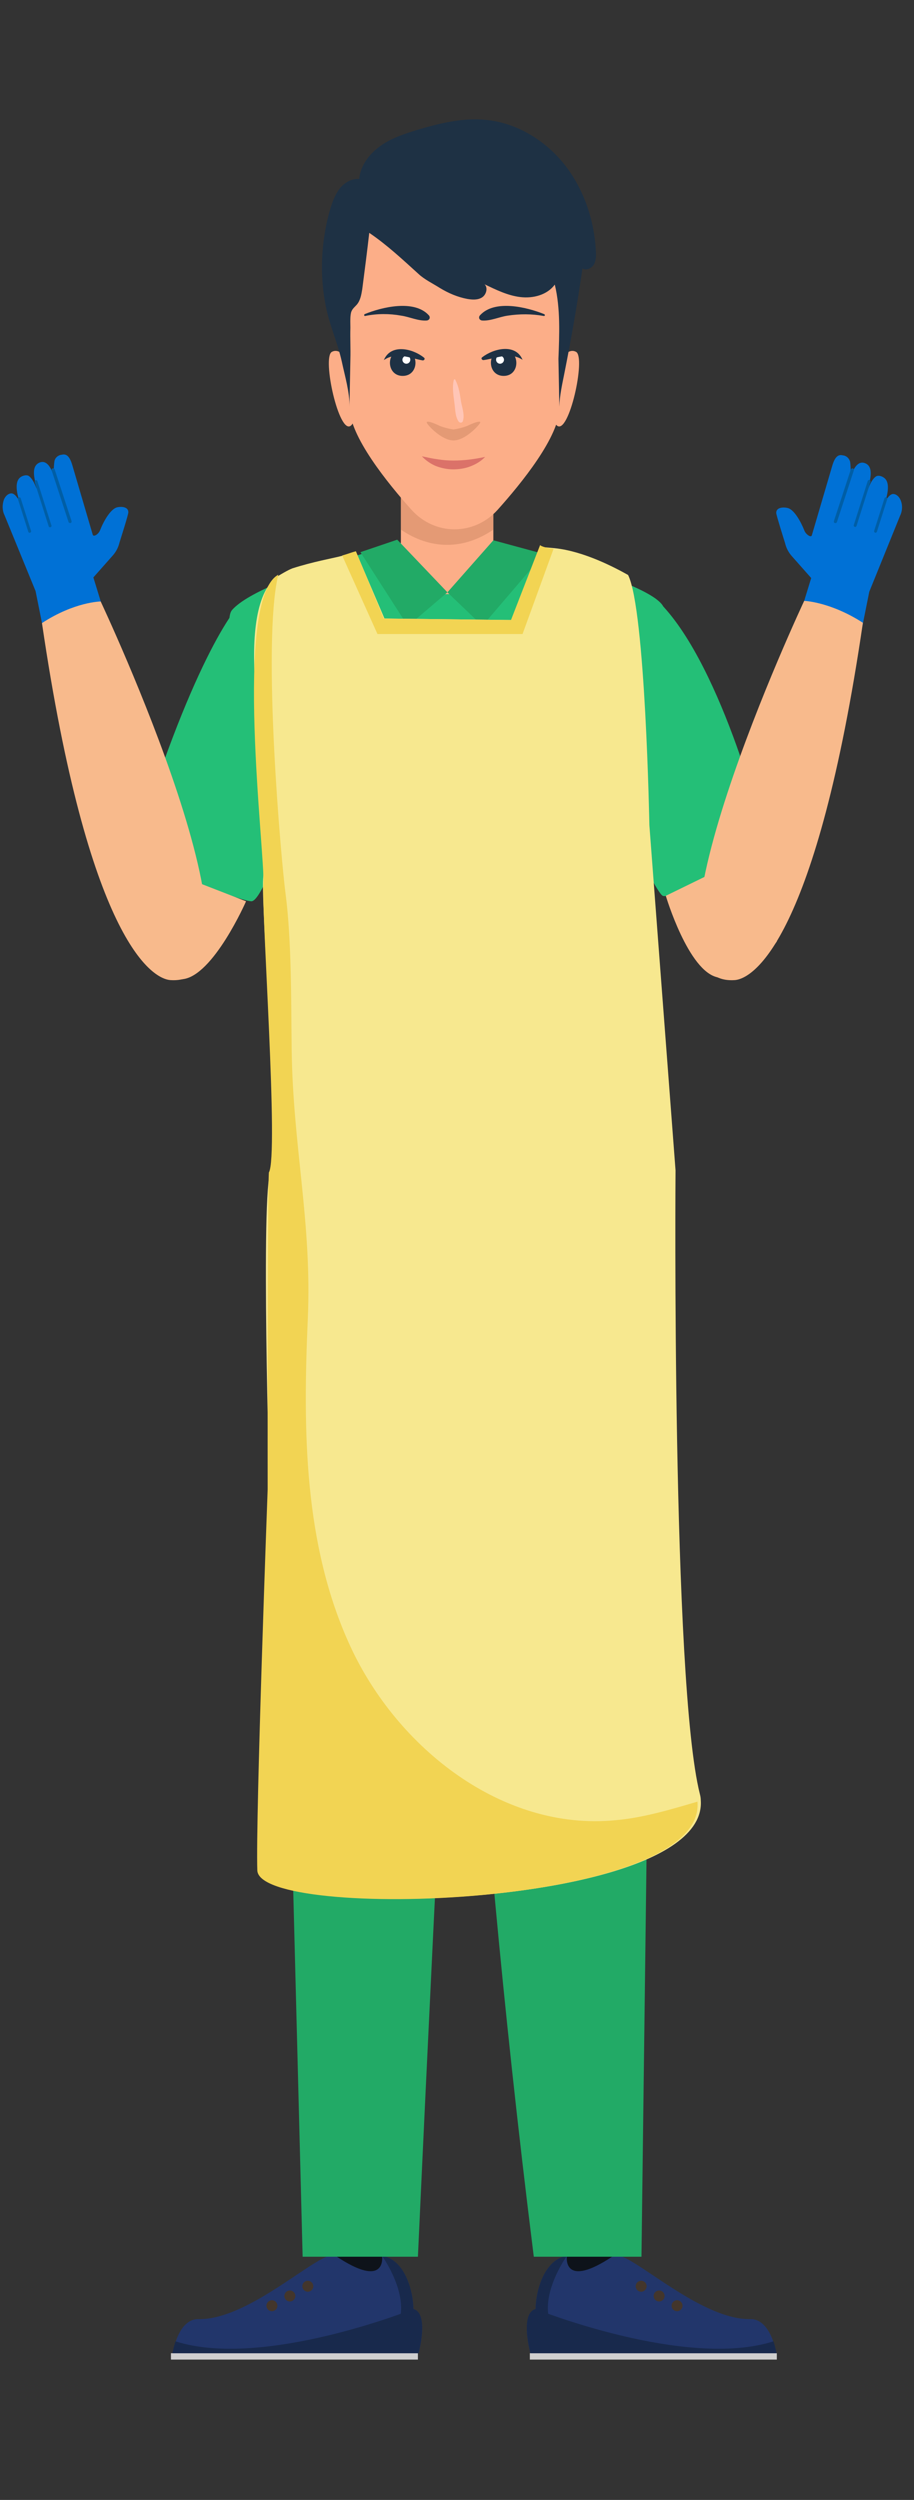<?xml version="1.0" encoding="utf-8"?>
<!-- Generator: Adobe Illustrator 22.1.0, SVG Export Plug-In . SVG Version: 6.00 Build 0)  -->
<svg version="1.1" id="Layer_1" xmlns="http://www.w3.org/2000/svg" xmlns:xlink="http://www.w3.org/1999/xlink" x="0px" y="0px"
	 viewBox="0 0 300.5 821.3" style="enable-background:new 0 0 300.5 821.3;" xml:space="preserve">
<rect x="0" y="0" width="300.5" height="821.3" fill="#333333" stroke="none"/>
<style type="text/css">
	.st0{fill:#0E131A;}
	.st1{fill:#22366B;}
	.st2{fill:#18294C;}
	.st3{fill:#CFCFCF;}
	.st4{fill:#43362C;}
	.st5{fill:#22AA66;}
	.st6{fill:#24BF77;}
	.st7{fill:#FCAE88;}
	.st8{opacity:0.32;fill:#B06D4D;enable-background:new    ;}
	.st9{fill:#1E3144;}
	.st10{fill:#FFFFFF;}
	.st11{fill:#DB7269;}
	.st12{fill:#FFC5B6;}
	.st13{fill:#24AA63;}
	.st14{fill:#209E5F;}
	.st15{fill:#F7E88F;}
	.st16{fill:#F2D453;}
	.st17{fill:#B77A65;}
	.st18{fill:#0071D6;}
	.st19{fill:#005EA5;}
	.st20{fill:#F8BA8C;}
</style>
<g>
	<g>
		<g id="OBJECT_1_">
			<g>
				<g>
					<g id="doctor_13_">
						<g>
							<g>
								<polygon class="st0" points="203.1,756.9 204.4,723.7 186.6,723.7 185.2,756.9 								"/>
								<g>
									<path class="st1" d="M255.3,773.1h-80.9c0,0-1.9-6.8-0.9-11.1c0.4-1.7,1.1-3,2.6-3.4c0-5.3,2.5-16.1,10.3-17.5l0,0
										c-0.1,0.4-1.4,11.2,15.3,0c4.2-2.8,27.7,21.1,45,20.8c4-0.1,6.4,4,7.5,7.3C255,771.4,255.3,773.1,255.3,773.1z"/>
									<path class="st2" d="M186.4,741.1c-0.2,0.3-9.2,12.9-5.3,22.4c-2.6,0-5.1-0.6-7.6-1.5c0.4-1.7,1.1-3,2.6-3.4
										C176.1,753.3,178.6,742.4,186.4,741.1C186.4,741,186.4,741,186.4,741.1z"/>
									<rect x="174.2" y="773.1" class="st3" width="81.2" height="2.1"/>
									<path class="st2" d="M255.3,773.1h-80.9c0,0-3.6-13.1,1.7-14.5c0,0,49.4,19.8,78.2,10.6C255,771.4,255.3,773.1,255.3,773.1
										z"/>
									<g>
										<path class="st4" d="M212.6,751.1c0,1-0.8,1.8-1.8,1.8s-1.8-0.8-1.8-1.8s0.8-1.8,1.8-1.8
											C211.8,749.3,212.6,750.1,212.6,751.1z"/>
										<path class="st4" d="M218.5,754.3c0,1-0.8,1.8-1.8,1.8s-1.8-0.8-1.8-1.8s0.8-1.8,1.8-1.8S218.5,753.3,218.5,754.3z"/>
										<path class="st4" d="M224.4,757.5c0,1-0.8,1.8-1.8,1.8s-1.8-0.8-1.8-1.8s0.8-1.8,1.8-1.8S224.4,756.5,224.4,757.5z"/>
									</g>
								</g>
							</g>
							<g>
								<polygon class="st0" points="109,756.9 107.6,723.7 125.5,723.7 126.8,756.9 								"/>
								<g>
									<path class="st1" d="M56.7,773.1h80.9c0,0,1.9-6.8,0.9-11.1c-0.4-1.7-1.1-3-2.6-3.4c0-5.3-2.5-16.1-10.3-17.5l0,0
										c0.1,0.4,1.4,11.2-15.3,0c-4.2-2.8-27.7,21.1-45,20.8c-4.1-0.1-6.4,4-7.5,7.3C57,771.4,56.7,773.1,56.7,773.1z"/>
									<path class="st2" d="M125.6,741.1c0.2,0.3,9.2,12.9,5.3,22.4c2.6,0,5.1-0.6,7.6-1.5c-0.4-1.7-1.1-3-2.6-3.4
										C135.9,753.3,133.4,742.4,125.6,741.1C125.6,741,125.6,741,125.6,741.1z"/>
									<rect x="56.2" y="773.1" class="st3" width="81.2" height="2.1"/>
									<path class="st2" d="M56.7,773.1h80.9c0,0,3.6-13.1-1.7-14.5c0,0-49.4,19.8-78.2,10.6C57,771.4,56.7,773.1,56.7,773.1z"/>
									<g>
										<path class="st4" d="M99.4,751.1c0,1,0.8,1.8,1.8,1.8s1.8-0.8,1.8-1.8s-0.8-1.8-1.8-1.8S99.4,750.1,99.4,751.1z"/>
										<path class="st4" d="M93.5,754.3c0,1,0.8,1.8,1.8,1.8s1.8-0.8,1.8-1.8s-0.8-1.8-1.8-1.8C94.3,752.5,93.5,753.3,93.5,754.3
											z"/>
										<path class="st4" d="M87.6,757.5c0,1,0.8,1.8,1.8,1.8s1.8-0.8,1.8-1.8s-0.8-1.8-1.8-1.8C88.4,755.7,87.6,756.5,87.6,757.5
											z"/>
									</g>
								</g>
							</g>
							<g>
								<path class="st5" d="M90.6,395.2l8.9,346.2h37.9c6.7-146.1,14.2-288.1,14.2-288.1s2.5,117.2,23.9,288.1h35.4l4.4-346.2H90.6
									z"/>
							</g>
						</g>
					</g>
					<path class="st6" d="M216,401.6c-20.3,15.5-102.3,13.1-124.5-0.9c-2.9-17.6-3.2-140.8-3.2-140.8s-17.1-53.8-12-59.5
						c10.3-11.7,70.2-25.8,70.2-25.8s64.2,14.2,71.3,24.2c3.4,4.9-4.6,50.6-4.6,99.5C213.2,319.6,216,390.6,216,401.6z"/>
					<g>
						<rect x="131.8" y="158.5" class="st7" width="30.4" height="36.7"/>
						<path class="st8" d="M131.8,158.5V174c4.7,3.2,9.8,5,15.2,5s10.5-1.8,15.2-5v-15.5H131.8z"/>
					</g>
					<g>
						<g>
							<polygon class="st5" points="147.1,194.6 134.1,205.7 118.5,181.4 130.6,177.3 							"/>
						</g>
						<g>
							<polygon class="st5" points="147.1,194.6 158.6,205.6 178.8,182 162.2,177.5 							"/>
						</g>
					</g>
				</g>
				<g>
					<g>
						<path class="st7" d="M183.3,120.1c0,0,2.8-6.3,6.1-4.5s-2.4,27.6-6.3,24.2C179.2,136.3,183.3,120.1,183.3,120.1z"/>
						<path class="st7" d="M115.2,120.1c0,0-2.8-6.3-6.1-4.5c-3.3,1.8,2.4,27.6,6.3,24.2C119.3,136.3,115.2,120.1,115.2,120.1z"/>
						<path class="st7" d="M149.4,173.9L149.4,173.9c-5.3,0-10.4-2.3-14.1-6.4c-7.8-8.7-20.4-24.2-20.4-33.8l-2.2-37.3
							c0-20.4,17.6-33.4,36.7-33.4l0,0c11.8,0,23.1,4.9,29.9,13.5c4.2,5.3,6.8,11.9,6.8,19.7l-2.1,37.5c0,9.7-12.6,25.1-20.4,33.8
							C159.9,171.6,154.8,173.9,149.4,173.9z"/>
						<path class="st9" d="M190.4,61.6c-1.3-2.6-2.9-5.1-4.7-7.4c-6.3-8-15.7-13.8-25.8-14.8c-7.7-0.8-15.4,1.1-22.8,3.3
							c-4.2,1.3-8.5,2.7-12.1,5.3s-6.5,6.4-6.9,10.8c-2.4-0.2-4.7,1.1-6.3,3c-1.5,1.9-2.4,4.2-3.1,6.5c-1.1,3.5-1.8,7.2-2.3,10.9
							c-0.9,7.1-0.7,14.3,0.7,21.3c1.2,6.3,3.9,12,5.3,18.4c1,4.7,2.6,10,2.5,14.8l0.3-15.7c0.1-3.4-0.1-6.8,0-10.3
							c0-1.4-0.1-3,0.1-4.4c0.2-1.6,1-2.1,2-3.2c1.2-1.4,1.5-3.3,1.8-5.1c0.8-6.2,1.6-12.3,2.3-18.5c5.9,4,11,8.8,16.2,13.5
							c1.9,1.8,4.8,3.2,7,4.6c2.8,1.7,5.8,3,9,3.6c1.7,0.3,3.5,0.4,4.9-0.5s2-3.2,0.8-4.3c3.8,1.8,7.6,3.7,11.8,4.2
							s8.8-0.7,11.3-4.1c1.9,7.8,1.5,16.5,1.2,24.4l0.3,15.7c0.1-3.6,0.9-7.2,1.6-10.7c2.3-11.5,4.3-23,6-34.7
							c1.3,0.8,3.1-0.1,3.8-1.4s0.7-2.9,0.6-4.5C195.5,75.2,193.7,68,190.4,61.6z"/>
					</g>
					<g>
						<path class="st8" d="M154.1,139.7c-2.1,1-5,1.4-5,1.4s-2.9-0.4-5-1.4s-3.8-1.5-3.8-0.9s4.8,5.9,8.8,5.9s8.7-5.3,8.8-5.9
							C158,138.2,156.2,138.7,154.1,139.7z"/>
						<g>
							<g>
								<path class="st9" d="M132.4,123.5c5.6,0,5.6-8.6,0-8.6C126.8,114.9,126.8,123.5,132.4,123.5L132.4,123.5z"/>
							</g>
							<path class="st10" d="M134.9,118.2c0,0.7-0.6,1.3-1.3,1.3s-1.3-0.6-1.3-1.3c0-0.7,0.6-1.3,1.3-1.3
								C134.3,116.8,134.9,117.4,134.9,118.2z"/>
							<g>
								<path class="st9" d="M126.2,118.3c4.1-2.8,8.4-0.7,12.7,0.1c0.5,0.1,1-0.5,0.5-0.9C135.7,114.5,128.5,112.8,126.2,118.3
									C126.1,118.3,126.2,118.4,126.2,118.3L126.2,118.3z"/>
							</g>
						</g>
						<g>
							<g>
								<path class="st9" d="M165.6,123.5c-5.6,0-5.6-8.6,0-8.6C171.1,114.9,171.2,123.5,165.6,123.5L165.6,123.5z"/>
							</g>
							<path class="st10" d="M163.1,118.2c0,0.7,0.6,1.3,1.3,1.3s1.3-0.6,1.3-1.3c0-0.7-0.6-1.3-1.3-1.3
								C163.7,116.8,163.1,117.4,163.1,118.2z"/>
							<g>
								<path class="st9" d="M171.8,118.2c-2.3-5.5-9.6-3.7-13.3-0.8c-0.5,0.4,0.1,1,0.5,0.9C163.4,117.7,167.6,115.5,171.8,118.2
									C171.8,118.4,171.9,118.3,171.8,118.2L171.8,118.2z"/>
							</g>
						</g>
						<g>
							<path class="st9" d="M120.1,103.8c3.8-0.8,8-0.8,11.8-0.1c2.8,0.4,5.6,1.8,8.4,1.6c0.9-0.1,1.3-1,0.7-1.7
								c-4.8-5.3-15.5-2.7-21.1-0.4C119.6,103.4,119.7,103.9,120.1,103.8L120.1,103.8z"/>
						</g>
						<g>
							<path class="st9" d="M178.9,103.2c-5.7-2.3-16.3-4.9-21.1,0.4c-0.6,0.7-0.2,1.6,0.7,1.7c2.8,0.2,5.6-1.2,8.4-1.6
								c3.9-0.6,8-0.6,11.8,0.1C179.2,103.9,179.3,103.4,178.9,103.2L178.9,103.2z"/>
						</g>
						<g>
							<path class="st11" d="M138.7,149.9c1.9,0.4,3.6,0.8,5.3,1c1.7,0.3,3.4,0.4,5.1,0.4c1.7,0,3.4-0.1,5.1-0.3
								c1.7-0.2,3.5-0.5,5.3-0.9c-1.3,1.4-3,2.4-4.8,3.1c-1.8,0.7-3.8,1-5.7,1s-3.9-0.4-5.7-1.1C141.6,152.4,140,151.3,138.7,149.9z
								"/>
						</g>
						<g>
							<path class="st12" d="M149.2,124.8c-0.6,2.6-0.1,5,0.2,7.6c0.3,2,0.2,4.4,1.4,6.1c0.4,0.5,1.2,0.5,1.4-0.2
								c0.6-2-0.2-4.2-0.6-6.2c-0.4-2.6-0.7-5-1.9-7.3C149.7,124.5,149.3,124.6,149.2,124.8L149.2,124.8z"/>
						</g>
					</g>
				</g>
			</g>
			<path class="st13" d="M157.5,400.2c-27.8,1-49.9-13.1-54.3-27.7s-3.2-77.3-5.1-104.8c-1.3-18.9-8.4-34-20.8-45.9
				c3.9,17.3,10.3,37.5,10.3,37.5s1.8,124.8,3.2,140.8c15.5,11.3,67.5,14.2,101.6,8.9C180.8,408.6,168.7,399.8,157.5,400.2z"/>
			<path class="st6" d="M215.3,196.5c0,0-30.8,7.8-19.4,53.5c0,0,18.8,42.7,22,44.3c3.2,1.6,32.6-17.2,32.9-19.5
				S236.2,215.3,215.3,196.5z"/>
			<path class="st6" d="M80.1,197.7c-2.5,0.4-18,21.8-36.5,83.9c0,0,34,14.2,39,14.5s19.3-47.7,19.3-47.7S105.4,189.8,80.1,197.7z"
				/>
			<path class="st14" d="M215.1,404.9c-38.8,11.8-82.4,11.2-123.5,5.4c0,0-1.8-2.3-1.6-3.9c0.3-1.6,2.2-7.5,5.1-5.8
				s14.8,4.9,24.9,6.1s32,0.1,33.8,0.6s34.9,0,34.9,0L215.1,404.9z"/>
		</g>
		<g>
			<g>
				<path class="st15" d="M133.9,623.8c-2.5,0-4.8,0-7,0c-23.4-0.3-41.5-3.5-41.7-9.5c-0.6-17.1,3.4-125.2,3.4-125.2
					S85.7,390.5,89,385c1.8-3,0.6-28.6-0.6-52.7c0-0.1,0-0.1,0-0.2c-1.1-20-2.2-39-1.9-43.3c0.1-1.1,0.2-2.6,0.3-4.2l0,0
					c0.3-4.6,0.6-10.6,1-15.9c0.4-7.1,0.7-13,0.7-13s-12.4-53.4,2-65.8c1-0.8,4.5-2.8,5.7-3.2c6.9-2.2,12.8-3.2,16.3-4.1
					c1.8-0.5,3.3-1.1,4.5-1.4l9.4,22l41.8,0.5l9.3-24c0,0,1.9,0.1,4.9,0.4c9.7,1,20,6.5,24.1,8.8c5.7,11.4,7,82.2,7,82.2l8.6,113.4
					c0,0-1.3,168.1,8,204.9c0.2,0.7,0.3,1.5,0.3,2.1C231.9,613.4,176.7,623.3,133.9,623.8z"/>
				<path class="st16" d="M84.6,614.5c-0.6-17.1,3.4-125.2,3.4-125.2s-0.1-96.1,0.4-104.1c3.3-5.5-2.5-85.6-1.8-95
					c0.6-9.4-10-93.2,4.9-101.4c-5.5,22.6,1.1,95.6,2.4,104.9c2,15.4,1.8,35.6,2,51.2c0.4,31.7,6.7,56.8,5.3,88.4
					c-1.6,36.5-1.4,74.3,14,107.6s49.9,60.7,87.1,57.1c9.2-0.8,18.1-3.5,27-6.1C232.5,626.9,85.3,631.2,84.6,614.5z"/>
			</g>
			<path class="st16" d="M182,180.3l-10.2,28h-47.7l-11.6-25.8c1.8-0.5,3.3-1.1,4.5-1.4l9.2,22.1l41.8,0.5l9.6-24.7
				C177.4,179.2,179,180,182,180.3z"/>
		</g>
	</g>
	<g>
		<g>
			<path class="st17" d="M276.4,171c-0.1,0.3,0.1,0.5,0.3,0.6c0.3,0.1,0.5-0.1,0.6-0.3l0,0l3.4-10.7c0.1-0.3,0-0.5-0.3-0.6l0,0
				c-0.3-0.1-0.6,0.1-0.6,0.3L276.4,171z"/>
			<path class="st17" d="M269.7,169.1c-0.1,0.3,0.1,0.6,0.3,0.6c0.3,0.1,0.5-0.1,0.6-0.3l4.6-14.5c0.1-0.3-0.1-0.5-0.3-0.6
				c-0.3-0.1-0.5,0.1-0.6,0.3l0,0L269.7,169.1z"/>
			<path class="st18" d="M257.8,218.9l8.9-29l-6.2-7c-1.2-1.3-2-2.8-2.4-4.5c-0.4-1.3-2.9-9.2-2.9-9.9c0-2,2.7-1.9,3.8-1.6
				c2,0.5,4.2,4.2,5.5,7.5c0.5,1.2,2.1,2.3,2.4,1.5l6.7-22.8c1-3.5,2.3-3.8,3.5-3.5c1.2,0.1,2.1,1,2.4,2.1c0.3,2.2,0.2,4.4-0.2,6.5
				c0,0,1.4-7.2,4.9-6.1c3.5,1.1,1.6,6.3,1.2,8.3c-0.2,1.2,0.7-2.5,2.5-3.8c0.8-0.6,2-0.2,2.8,0.4c2.7,2,0.1,8.4,0.1,8.4
				s1.2-2.9,2.7-3.1c0.9-0.1,2,0.6,2.6,2c0.7,1.7,0.6,3.6-0.2,5.2l-10.1,24.9l-6.3,31.4L257.8,218.9z"/>
			<path class="st19" d="M287.4,174.4c-0.1,0.3,0.1,0.5,0.3,0.6c0.3,0.1,0.5-0.1,0.6-0.3l3.4-10.7c0.1-0.3-0.1-0.5-0.3-0.6
				c-0.3-0.1-0.5,0.1-0.6,0.3l0,0L287.4,174.4z"/>
			<path class="st19" d="M280.7,172.5c-0.1,0.3,0.1,0.5,0.3,0.6c0.3,0.1,0.5-0.1,0.6-0.3l0,0l4.6-14.5c0.1-0.3-0.1-0.5-0.3-0.6
				c-0.3-0.1-0.5,0.1-0.6,0.3L280.7,172.5z"/>
			<path class="st19" d="M274.2,171.1c-0.1,0.2-0.1,0.6,0.2,0.7c0.2,0.1,0.6,0.1,0.7-0.2c0-0.1,0.1-0.1,0.1-0.2l5.5-16.8
				c0.1-0.2,0-0.6-0.2-0.7c-0.2-0.1-0.6,0-0.7,0.2c0,0.1,0,0.1-0.1,0.2L274.2,171.1z"/>
		</g>
		<g>
			<path class="st20" d="M264.4,197.4c0,0-59.7,126.9-22.9,124.6c6.4-0.4,27-14,42.2-117.4C273,197.7,264.4,197.4,264.4,197.4z"/>
		</g>
	</g>
	<g>
		<g>
			<path class="st17" d="M17.8,160.4c-0.1-0.3-0.4-0.4-0.6-0.3l0,0c-0.3,0.1-0.4,0.4-0.3,0.6l3.4,10.7l0,0c0.1,0.3,0.4,0.4,0.6,0.3
				c0.3-0.1,0.4-0.4,0.3-0.6L17.8,160.4z"/>
			<path class="st17" d="M23.3,154.7L23.3,154.7c-0.1-0.3-0.4-0.4-0.6-0.3c-0.3,0.1-0.4,0.4-0.3,0.6l4.6,14.5
				c0.1,0.3,0.4,0.4,0.6,0.3c0.3-0.1,0.4-0.4,0.3-0.6L23.3,154.7z"/>
			<path class="st18" d="M18,225.6l-6.3-31.4L1.5,169.3c-0.8-1.6-0.8-3.5-0.2-5.2c0.6-1.4,1.7-2.1,2.6-2c1.5,0.2,2.7,3.1,2.7,3.1
				s-2.6-6.4,0.1-8.4c0.8-0.6,2.1-0.9,2.8-0.4c1.8,1.3,2.7,5,2.5,3.8c-0.3-1.9-2.3-7.1,1.2-8.3s4.9,6.1,4.9,6.1
				c-0.5-2.1-0.5-4.3-0.2-6.5c0.2-1.1,1.2-2,2.4-2.1c1.2-0.3,2.5,0,3.5,3.5l6.7,22.8c0.3,0.8,1.9-0.2,2.4-1.5
				c1.3-3.3,3.5-6.9,5.5-7.5c1.1-0.3,3.8-0.4,3.8,1.6c0,0.8-2.5,8.6-2.9,9.9c-0.4,1.7-1.2,3.2-2.4,4.5l-6.2,7l8.9,29L18,225.6z"/>
			<path class="st19" d="M6.8,163.7L6.8,163.7c-0.1-0.3-0.4-0.4-0.6-0.3c-0.3,0.1-0.4,0.4-0.3,0.6l3.4,10.7c0.1,0.3,0.4,0.4,0.6,0.3
				c0.3-0.1,0.4-0.4,0.3-0.6L6.8,163.7z"/>
			<path class="st19" d="M12.3,158.1c-0.1-0.3-0.4-0.4-0.6-0.3c-0.3,0.1-0.4,0.4-0.3,0.6l4.6,14.5l0,0c0.1,0.3,0.4,0.4,0.6,0.3
				c0.3-0.1,0.4-0.4,0.3-0.6L12.3,158.1z"/>
			<path class="st19" d="M18,154.3c0-0.1,0-0.1-0.1-0.2c-0.1-0.2-0.4-0.3-0.7-0.2c-0.2,0.1-0.3,0.4-0.2,0.7l5.5,16.8
				c0,0.1,0,0.1,0.1,0.2c0.1,0.2,0.4,0.3,0.7,0.2c0.2-0.1,0.3-0.4,0.2-0.7L18,154.3z"/>
		</g>
		<g>
			<path class="st20" d="M33.1,197.6c0,0,59.8,126.7,23,124.4c-6.4-0.4-27.1-13.9-42.3-117.3C24.5,197.7,33.1,197.6,33.1,197.6z"/>
		</g>
	</g>
	<path class="st20" d="M218.9,294.3c0,0,7.4,24.9,17.1,26.8s19.4-11.8,19.4-11.8l-7.4-29.2L218.9,294.3z"/>
	<path class="st20" d="M80.9,296.1c0,0-10.8,24.6-20.9,25.6s-13.4-27.3-13.4-27.3l19.1-4.2L80.9,296.1z"/>
</g>
<g id="BACKGROUND">
</g>
</svg>
